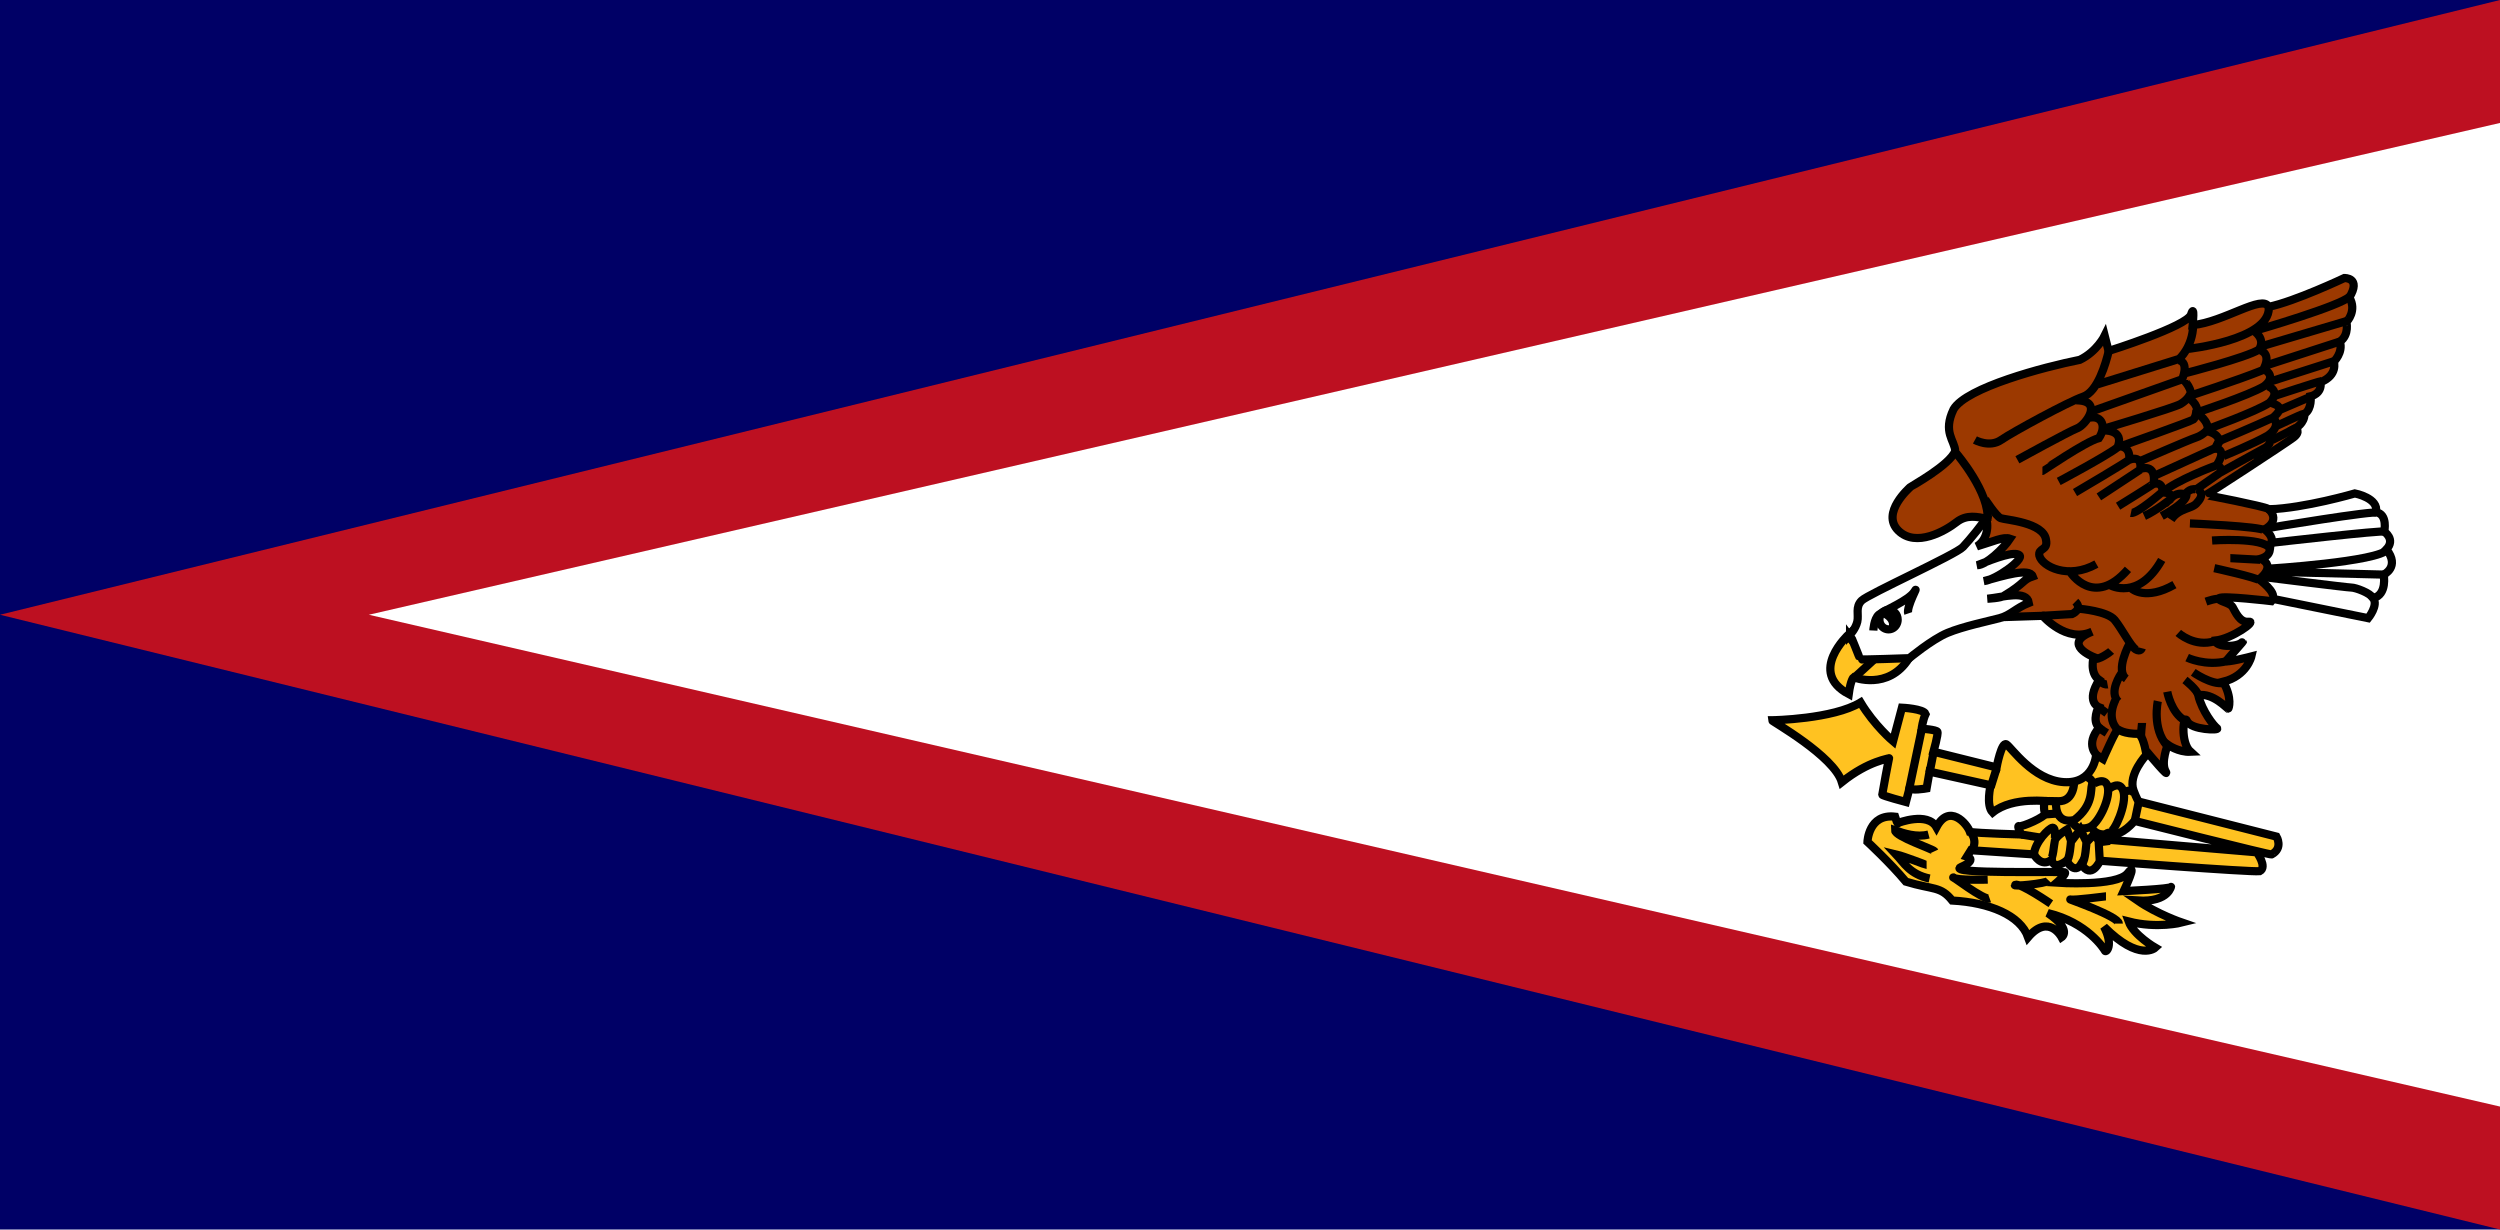 <?xml version="1.0" encoding="UTF-8" standalone="no"?>
<svg width="122px" height="60px" viewBox="0 0 122 60" version="1.1" xmlns="http://www.w3.org/2000/svg" xmlns:xlink="http://www.w3.org/1999/xlink">
    <!-- Generator: Sketch 3.8.2 (29753) - http://www.bohemiancoding.com/sketch -->
    <title>as</title>
    <desc>Created with Sketch.</desc>
    <defs></defs>
    <g id="Page-1" stroke="none" stroke-width="1" fill="none" fill-rule="evenodd">
        <g id="as">
            <g>
                <rect id="Rectangle-8" fill="#000066" x="0" y="0" width="122" height="60"></rect>
                <polygon id="Triangle-1" fill="#BD1021" points="122 0 122 60 -7.10542736e-15 30"></polygon>
                <polygon id="Triangle-1" fill="#FFFFFF" points="122 6 122 54 18 30"></polygon>
                <g id="Clipped" transform="translate(86, 13)" stroke="#000000" stroke-width="0.4">
                    <g id="Group" transform="translate(0.186, 0)">
                        <g transform="translate(0.25, 0.494)" id="Shape">
                            <path d="M15.895,23.365 C15.895,23.365 15.301,22.848 16.003,22.015 C15.625,21.671 15.976,21.01 15.976,21.01 C15.976,21.01 15.328,20.752 16.003,19.689 C15.517,19.344 15.733,18.569 15.733,18.569 C15.733,18.569 14.139,17.937 15.652,17.334 C14.41,17.908 13.248,16.558 13.248,16.558 L11.438,16.616 C11.132,15.017 8.746,16.406 10.519,11.82 C10.06,11.734 9.547,11.591 9.034,11.993 C8.52,12.395 7.062,13.256 6.198,12.395 C5.333,11.533 6.765,10.298 6.792,10.269 C6.819,10.241 8.71,9.207 8.98,8.517 C8.953,8.001 8.359,7.599 8.899,6.478 C9.52,5.416 13.328,4.411 15.058,4.066 C15.895,3.664 16.273,2.888 16.273,2.888 L16.462,3.635 C16.462,3.635 20.298,2.429 20.487,1.854 C20.676,1.28 20.568,2.371 20.568,2.371 C22.08,2.228 23.998,0.849 24.268,1.481 C25.538,1.223 27.969,0.074 27.969,0.074 C27.969,0.074 28.806,0.045 28.212,1.022 C28.59,1.653 28.104,2.199 28.077,2.199 C28.05,2.199 28.239,2.831 27.752,3.176 C27.915,3.721 27.455,4.152 27.455,4.152 C27.455,4.152 27.672,4.813 26.807,5.157 C26.888,5.732 26.321,5.847 26.321,5.847 C26.321,5.847 26.402,6.45 26.024,6.708 C26.024,7.168 25.592,7.397 25.592,7.397 C25.592,7.397 25.862,7.57 25.484,7.857 C25.106,8.144 21.189,10.7 21.189,10.672 C21.189,10.643 24.052,11.217 24.241,11.332 C24.43,11.447 26.591,12.969 26.591,12.969 L24.403,15.841 C24.403,15.841 21.972,15.554 21.864,15.698 C21.756,15.841 22.378,15.899 22.513,16.128 C22.648,16.358 22.864,16.904 23.296,16.846 C23.728,16.789 22.486,17.679 21.675,17.765 C21.675,18.081 22.702,18.11 22.972,17.851 C23.242,17.593 22.324,18.598 22.216,18.742 C22.108,18.885 23.431,18.541 23.431,18.541 C23.431,18.541 23.215,19.489 22.054,19.776 C22.513,20.58 22.324,21.097 22.297,21.097 C22.27,21.097 21.541,20.293 20.838,20.436 C21.027,21.212 21.595,21.93 21.757,22.045 C21.919,22.16 20.487,22.131 20.298,21.7 C20.109,21.269 19.947,22.734 20.46,23.193 C19.866,23.222 19.353,22.849 19.353,22.849 C19.353,22.849 19.002,23.71 19.245,24.141 C19.488,24.572 18.408,23.28 18.408,23.28 L16.355,24.199 L15.896,23.366 L15.895,23.365 Z" fill="#9C3900"></path>
                            <path d="M0.03,21.655 C0.078,21.655 3.012,21.604 4.359,20.786 C5.033,21.911 5.946,22.678 5.946,22.678 L6.379,21.041 C6.379,21.041 7.438,21.093 7.534,21.348 C7.39,21.655 7.342,22.064 7.342,22.064 C7.342,22.064 8.063,22.115 8.111,22.218 C8.159,22.32 7.919,23.189 7.919,23.189 L10.997,23.956 C10.997,23.956 11.237,22.678 11.478,22.831 C11.719,22.985 12.777,24.57 14.268,24.673 C15.759,24.775 15.855,23.343 15.855,23.343 L16.192,23.547 C16.192,23.547 16.817,22.116 16.913,22.116 C17.009,22.116 17.154,22.32 17.971,22.32 C18.212,22.627 18.308,23.343 18.308,23.343 C18.308,23.343 17.394,24.315 17.683,25.082 C17.971,25.849 18.02,25.644 18.02,25.644 L24.657,27.332 C24.657,27.332 24.994,27.895 24.417,28.202 C24.417,28.253 17.731,26.565 17.731,26.565 C17.731,26.565 17.106,27.332 16.625,27.179 C16.144,27.025 16.48,27.486 16.48,27.486 L23.695,28.099 C23.695,28.099 24.224,28.815 23.839,29.02 C23.358,29.071 16.047,28.509 16.047,28.509 C16.047,28.509 15.614,29.48 15.133,28.662 C14.797,29.224 14.412,28.509 14.412,28.509 C14.412,28.509 13.787,29.02 13.69,28.457 C13.161,28.866 12.825,28.202 12.825,28.202 L9.746,27.997 L9.554,28.304 C9.554,28.304 10.083,28.457 9.265,28.815 C8.448,29.173 14.171,29.02 14.316,29.071 C14.46,29.122 13.931,29.582 13.931,29.582 C13.931,29.582 16.865,29.787 17.394,29.122 C17.923,28.457 17.202,29.991 17.202,29.991 C17.202,29.991 19.511,29.889 19.511,29.787 C19.511,29.684 19.462,30.554 17.875,30.452 C18.837,31.117 20.039,31.526 20.039,31.526 C20.039,31.526 18.837,31.833 17.442,31.475 C17.682,32.139 18.741,32.753 18.741,32.753 C18.741,32.753 17.971,33.469 16.239,31.73 C16.721,32.651 16.336,33.009 16.288,32.907 C16.239,32.804 15.422,31.526 13.498,31.065 C14.7,31.884 14.171,32.242 14.171,32.242 C14.171,32.242 13.546,31.065 12.536,32.242 C12.151,31.168 10.66,30.554 8.832,30.452 C8.255,29.736 7.919,29.94 6.572,29.531 C5.802,28.611 4.696,27.588 4.696,27.588 C4.696,27.588 4.744,26.207 6.043,26.36 C6.187,26.82 6.187,26.667 6.187,26.667 C6.187,26.667 7.63,26.104 8.063,26.872 C8.688,25.695 9.554,26.696 9.698,27.105 C10.113,27.17 12.199,27.23 12.199,27.23 C12.199,27.23 11.959,26.769 12.103,26.82 C12.247,26.872 13.402,26.36 13.354,26.207 C13.306,26.053 13.258,25.542 13.45,25.593 C13.642,25.644 11.815,25.337 10.804,26.156 C10.468,25.798 10.708,24.826 10.708,24.826 L7.726,24.161 L7.582,24.98 C7.582,24.98 6.716,25.133 6.764,24.928 C6.812,24.724 6.572,25.644 6.572,25.644 C6.572,25.644 5.417,25.337 5.417,25.286 C5.417,25.235 5.754,23.445 5.754,23.496 C5.754,23.547 4.792,23.599 3.445,24.673 C3.06,23.394 0.03,21.706 0.03,21.655 L0.03,21.655 Z" fill="#FFC221"></path>
                            <path d="M7.341,22.116 L6.716,25.083 M7.918,23.241 L7.726,24.213 M10.997,24.008 L10.708,24.929 M16.336,30.247 C16.288,30.247 14.797,30.452 14.605,30.401 C14.412,30.35 16.962,31.219 16.962,31.577 M13.643,30.607 C13.643,30.607 12.152,29.584 11.911,29.686 C11.671,29.788 13.402,29.635 13.547,29.481 M10.564,29.43 C10.564,29.43 9.025,29.481 8.881,29.328 C8.736,29.174 10.372,30.453 10.66,30.351 M7.582,28.713 C7.534,28.713 6.524,28.304 6.091,28.201 C6.476,28.611 6.764,29.173 7.726,29.378 M7.967,28.049 C7.919,27.947 6.043,27.333 6.043,27.026 C6.476,27.179 7.101,27.384 7.678,27.23 M17.923,25.696 L17.731,26.616"></path>
                            <path d="M3.782,17.462 C3.782,17.462 1.762,19.303 3.782,20.377 C3.878,19.661 4.023,19.558 4.023,19.558 C4.023,19.558 5.706,20.223 6.716,18.638 C6.283,17.973 5.514,18.229 5.514,18.229 C5.514,18.229 3.926,18.229 3.782,17.462 L3.782,17.462 Z" fill="#FFC221"></path>
                            <path d="M5.466,18.28 L4.071,19.559 M9.762,27.16 C9.762,27.16 10.083,27.537 9.794,27.998 M16.529,27.538 L16,27.608 M12.2,27.23 L13.162,27.384 M14.787,24.6 C14.787,24.6 14.814,25.634 14.004,25.605 C13.194,25.577 13.464,25.634 13.464,25.634"></path>
                            <path d="M15.409,24.427 C15.409,24.427 15.733,24.542 15.652,24.801 C15.571,25.059 15.733,25.806 14.788,26.524 C13.789,26.754 13.897,25.634 13.897,25.634"></path>
                            <path d="M15.76,24.744 C15.76,24.744 16.354,24.37 16.435,24.973 C16.516,25.576 15.949,26.697 15.544,26.869 C15.139,27.041 14.68,26.84 14.734,26.553 M16.49,25.002 C16.49,25.002 17.03,24.543 17.192,25.146 C17.354,25.749 16.76,27.099 16.517,27.128 M17.245,25.167 C17.245,25.167 17.515,24.97 17.704,25.206 M16.381,27.213 C16.273,27.242 15.814,27.271 15.652,26.898 M13.951,26.208 C13.924,26.208 13.383,26.248 13.383,26.248 M16.03,28.478 L15.976,27.53 L15.76,27.214 L15.382,27.616 C15.382,27.616 15.328,28.564 15.166,28.65 M15.382,27.586 C15.355,27.529 15.085,26.984 15.085,26.984 L14.625,27.586 C14.625,27.586 14.572,28.448 14.409,28.535 M14.625,27.557 C14.625,27.529 14.436,26.983 14.436,26.983 C14.436,26.983 13.896,27.299 13.842,27.529 C13.788,27.758 13.761,28.39 13.626,28.448 M13.842,27.414 C13.842,27.414 13.896,26.897 13.734,26.897 C13.572,26.897 12.842,27.615 12.815,28.247"></path>
                            <path d="M3.848,17.477 C3.848,17.477 4.118,17.19 4.2,16.845 C4.28,16.5 4.091,16.127 4.416,15.811 C4.74,15.495 9.007,13.571 9.358,13.198 C9.71,12.824 10.358,12.02 10.439,11.848 C10.52,11.675 10.763,12.709 10.034,13.169 C10.817,12.939 11.33,12.681 11.654,12.795 C11.33,13.284 10.466,14.088 10.061,14.088 C11.006,13.714 11.87,13.398 12.113,13.6 C12.356,13.801 10.952,14.806 10.385,14.863 C11.33,14.605 12.6,14.203 12.762,14.633 C12.249,14.806 12.41,14.949 11.357,15.581 C11.222,15.696 10.547,15.725 10.547,15.725 C11.357,15.639 12.465,15.294 12.573,15.926 C11.924,16.184 11.681,16.529 11.141,16.673 C10.601,16.816 9.358,17.075 8.602,17.391 C7.846,17.706 6.738,18.625 6.738,18.625 C6.738,18.625 4.335,18.711 4.335,18.683 C4.335,18.654 3.875,17.505 3.848,17.476 L3.848,17.477 Z" fill="#FFFFFF"></path>
                            <path d="M4.983,17.276 C4.983,17.276 5.01,16.702 5.253,16.501 C5.496,16.3 6.712,15.812 6.982,15.381 C7.252,14.95 6.577,16.128 6.685,16.443 M5.469,16.415 C5.469,16.415 6.063,16.644 5.928,17.133"></path>
                            <path d="M6.171,16.745 C6.171,16.915 6.086,17.071 5.948,17.156 C5.81,17.24 5.641,17.24 5.503,17.156 C5.365,17.071 5.28,16.915 5.28,16.745 C5.28,16.484 5.479,16.271 5.725,16.271 C5.972,16.271 6.171,16.483 6.171,16.745 L6.171,16.745 Z"></path>
                            <path d="M24.457,15.725 L29.13,16.673 C29.13,16.673 29.643,16.041 29.373,15.697 C30.076,15.524 29.887,14.548 29.887,14.548 C29.887,14.548 30.697,14.175 30.022,13.313 C30.481,12.825 29.914,12.451 29.914,12.451 C29.914,12.451 30.103,11.59 29.508,11.504 C29.67,10.814 28.482,10.585 28.482,10.585 C28.482,10.585 26.024,11.303 24.295,11.36 C24.863,11.963 24.079,12.337 24.079,12.337 C24.079,12.337 24.539,12.681 24.403,12.969 C24.268,13.256 24.485,13.571 23.89,13.773 C24.674,14.146 23.809,14.778 23.809,14.778 C23.809,14.778 24.674,15.41 24.458,15.725 L24.457,15.725 Z" fill="#FFFFFF"></path>
                            <path d="M23.998,14.663 C23.998,14.663 28.13,15.18 28.319,15.18 C28.509,15.18 29.238,15.439 29.373,15.697 M24.214,14.404 L29.967,14.548 M24.241,14.261 C24.241,14.261 29.697,13.916 30.076,13.313 M24.402,12.997 C24.402,12.997 29.886,12.365 29.94,12.451 M24.214,12.279 C24.214,12.279 29.535,11.389 29.589,11.532 M9.034,8.632 C9.034,8.632 10.709,10.585 10.547,11.906"></path>
                            <path d="M10.439,10.872 C10.439,10.872 10.979,11.705 11.195,11.791 C11.411,11.877 13.302,11.992 13.41,12.853 C13.518,13.399 13.005,13.227 13.086,13.629 C13.221,14.146 14.49,14.806 15.868,14.031 M14.599,14.433 C14.599,14.433 15.733,16.214 17.408,14.29 M16.543,15.065 C16.543,15.065 17.921,15.841 19.055,13.83 M17.596,15.237 C17.596,15.237 18.271,15.84 19.676,15.036 M21.621,14.232 C21.621,14.232 23.701,14.691 23.836,14.834 M22.404,13.744 C22.431,13.744 23.863,13.823 23.863,13.823 M21.513,12.882 C21.513,12.882 23.997,12.71 24.322,13.256 M20.432,12.049 C20.432,12.049 23.917,12.193 24.079,12.394 M21.215,15.865 C21.215,15.865 21.81,15.653 21.891,15.759 M19.865,17.391 C19.865,17.391 20.649,18.109 21.648,17.793 M20.297,18.598 C20.297,18.598 21.189,19.029 22.242,18.77 M20.595,19.315 C20.595,19.315 21.486,19.947 22.08,19.832 M20.19,19.689 C20.19,19.689 20.811,20.178 20.838,20.436 M19.326,20.263 C19.326,20.263 19.515,21.297 20.19,21.67 M18.866,20.722 C18.866,20.722 18.569,22.072 19.325,22.905 M18.096,21.785 C18.096,21.813 18.022,22.417 18.059,22.474 M13.221,16.558 L14.68,16.472 C14.68,16.472 15.22,16.242 14.842,15.869 M15.031,16.214 C15.058,16.214 16.408,16.329 16.76,16.76 C17.111,17.191 17.543,18.052 17.786,18.196 C18.029,18.339 18.083,18.138 18.083,18.138 M17.489,17.909 C17.489,17.909 16.759,19.23 17.327,19.632 M17.083,19.373 C17.083,19.373 16.435,20.292 16.948,20.752 M16.813,20.636 C16.813,20.636 16.3,21.527 16.921,22.13 M16.587,18.275 C16.552,18.312 15.959,18.756 15.75,18.645 M15.959,19.682 C15.959,19.682 16.203,19.942 16.412,19.905 M15.988,21.03 L16.377,21.314 M16.04,22.062 L16.377,22.278 M9.94,7.976 C9.94,7.976 10.65,8.369 11.218,7.976 C11.786,7.584 14.513,6.104 15.223,5.862 C15.933,5.621 16.33,4.231 16.473,3.628 M15.933,5.258 L19.91,4.02 C19.91,4.02 20.563,3.446 20.591,2.389 M20.307,3.537 C20.307,3.537 24.283,3.114 24.283,1.544 M23.659,2.631 C23.659,2.631 27.834,1.423 28.232,0.97"></path>
                            <path d="M12.013,8.943 C12.013,8.943 14.54,7.553 14.938,7.403 C15.336,7.251 16.245,6.043 14.881,6.043"></path>
                            <path d="M13.234,9.486 C13.263,9.486 15.308,8.067 15.989,7.886 C16.359,7.342 16.16,6.768 15.535,6.889"></path>
                            <path d="M16.16,7.523 C16.216,7.493 17.267,7.463 16.898,8.339 C16.359,8.762 14.03,10 14.03,10 M15.62,6.587 L20.051,5.016 C20.051,5.016 20.42,4.201 19.881,4.08 M23.574,2.661 C23.574,2.691 24.142,3.023 23.801,3.567 C23.176,3.96 20.222,4.715 20.222,4.715 M28.061,2.178 L23.886,3.416 M27.748,3.174 L24.113,4.352 M27.436,4.141 L24.227,5.168 M26.839,5.107 C26.754,5.107 24.453,5.862 24.453,5.862 M26.329,5.862 L24.852,6.496 M25.959,6.708 C25.903,6.708 24.681,7.282 24.681,7.282 M25.59,7.402 L24.454,7.976 M23.63,8.701 C23.63,8.701 23.783,8.761 23.752,8.943 M20.761,10.362 C20.761,10.362 21.244,10.543 20.789,11.027 C20.562,11.359 19.909,11.268 19.511,11.872 M23.858,3.597 C23.858,3.597 24.454,3.748 24,4.564 C22.807,5.047 20.393,5.832 20.393,5.832 C20.393,5.832 20.279,6.043 19.967,6.225 C19.654,6.406 16.217,7.432 16.217,7.432 M24.057,4.533 C24.057,4.533 24.71,4.835 24.057,5.349 C23.318,5.802 20.734,6.647 20.734,6.647 C20.734,6.647 20.705,6.889 20.592,6.98 C20.478,7.07 17.07,8.278 17.07,8.278"></path>
                            <path d="M24.227,5.349 C24.227,5.349 24.909,5.56 24.312,6.164 C23.602,6.617 21.33,7.433 21.33,7.433 C21.33,7.433 21.103,7.735 20.733,7.855 C20.364,7.976 18.007,9.003 18.007,9.003 M24.397,6.164 C24.596,6.255 25.136,6.345 24.482,6.889 C23.716,7.251 21.841,8.037 21.841,8.037 L21.671,8.369 L18.688,9.728 M24.568,6.98 C24.568,6.98 24.851,7.342 24.227,7.765 C23.545,8.158 22.068,8.762 22.068,8.762 M24.227,7.825 C24.227,7.825 24.539,8.037 24.142,8.339 C23.687,8.58 21.898,9.577 21.898,9.577 L20.733,10.392"></path>
                            <path d="M20.136,5.047 C20.136,5.077 20.619,5.5 20.449,5.983 C20.875,6.315 20.79,6.678 20.79,6.678 C20.79,6.678 21.386,7.04 21.301,7.554 C21.897,7.705 21.869,8.067 21.869,8.067 L21.67,8.399 C21.67,8.399 22.266,8.369 21.755,9.184 C22.068,9.366 21.926,9.577 21.926,9.577 M21.755,9.215 C21.67,9.215 19.681,10 19.17,10.483"></path>
                            <path d="M16.956,8.278 C16.956,8.278 17.552,8.248 17.467,8.943 C18.149,8.701 18.007,9.396 18.007,9.396 C18.007,9.396 18.802,9.063 18.66,10.12 C19.171,10 19.086,10.543 19.086,10.543 C19.086,10.543 19.54,10.513 19.54,10.785 C19.853,10.483 20.194,10.634 20.194,10.634 C20.194,10.634 20.421,10.302 20.733,10.392 M17.495,8.913 C17.495,8.973 14.825,10.543 14.825,10.543 M18.006,9.426 L15.989,10.755 M18.688,10.09 C18.688,10.12 16.927,11.208 16.927,11.208 M19.086,10.513 C19.086,10.513 17.836,11.6 17.552,11.54 M19.512,10.845 C19.512,10.845 18.802,11.419 18.205,11.691 M20.25,10.604 C20.25,10.604 20.477,10.906 19.057,11.691"></path>
                        </g>
                    </g>
                </g>
            </g>
        </g>
    </g>
</svg>